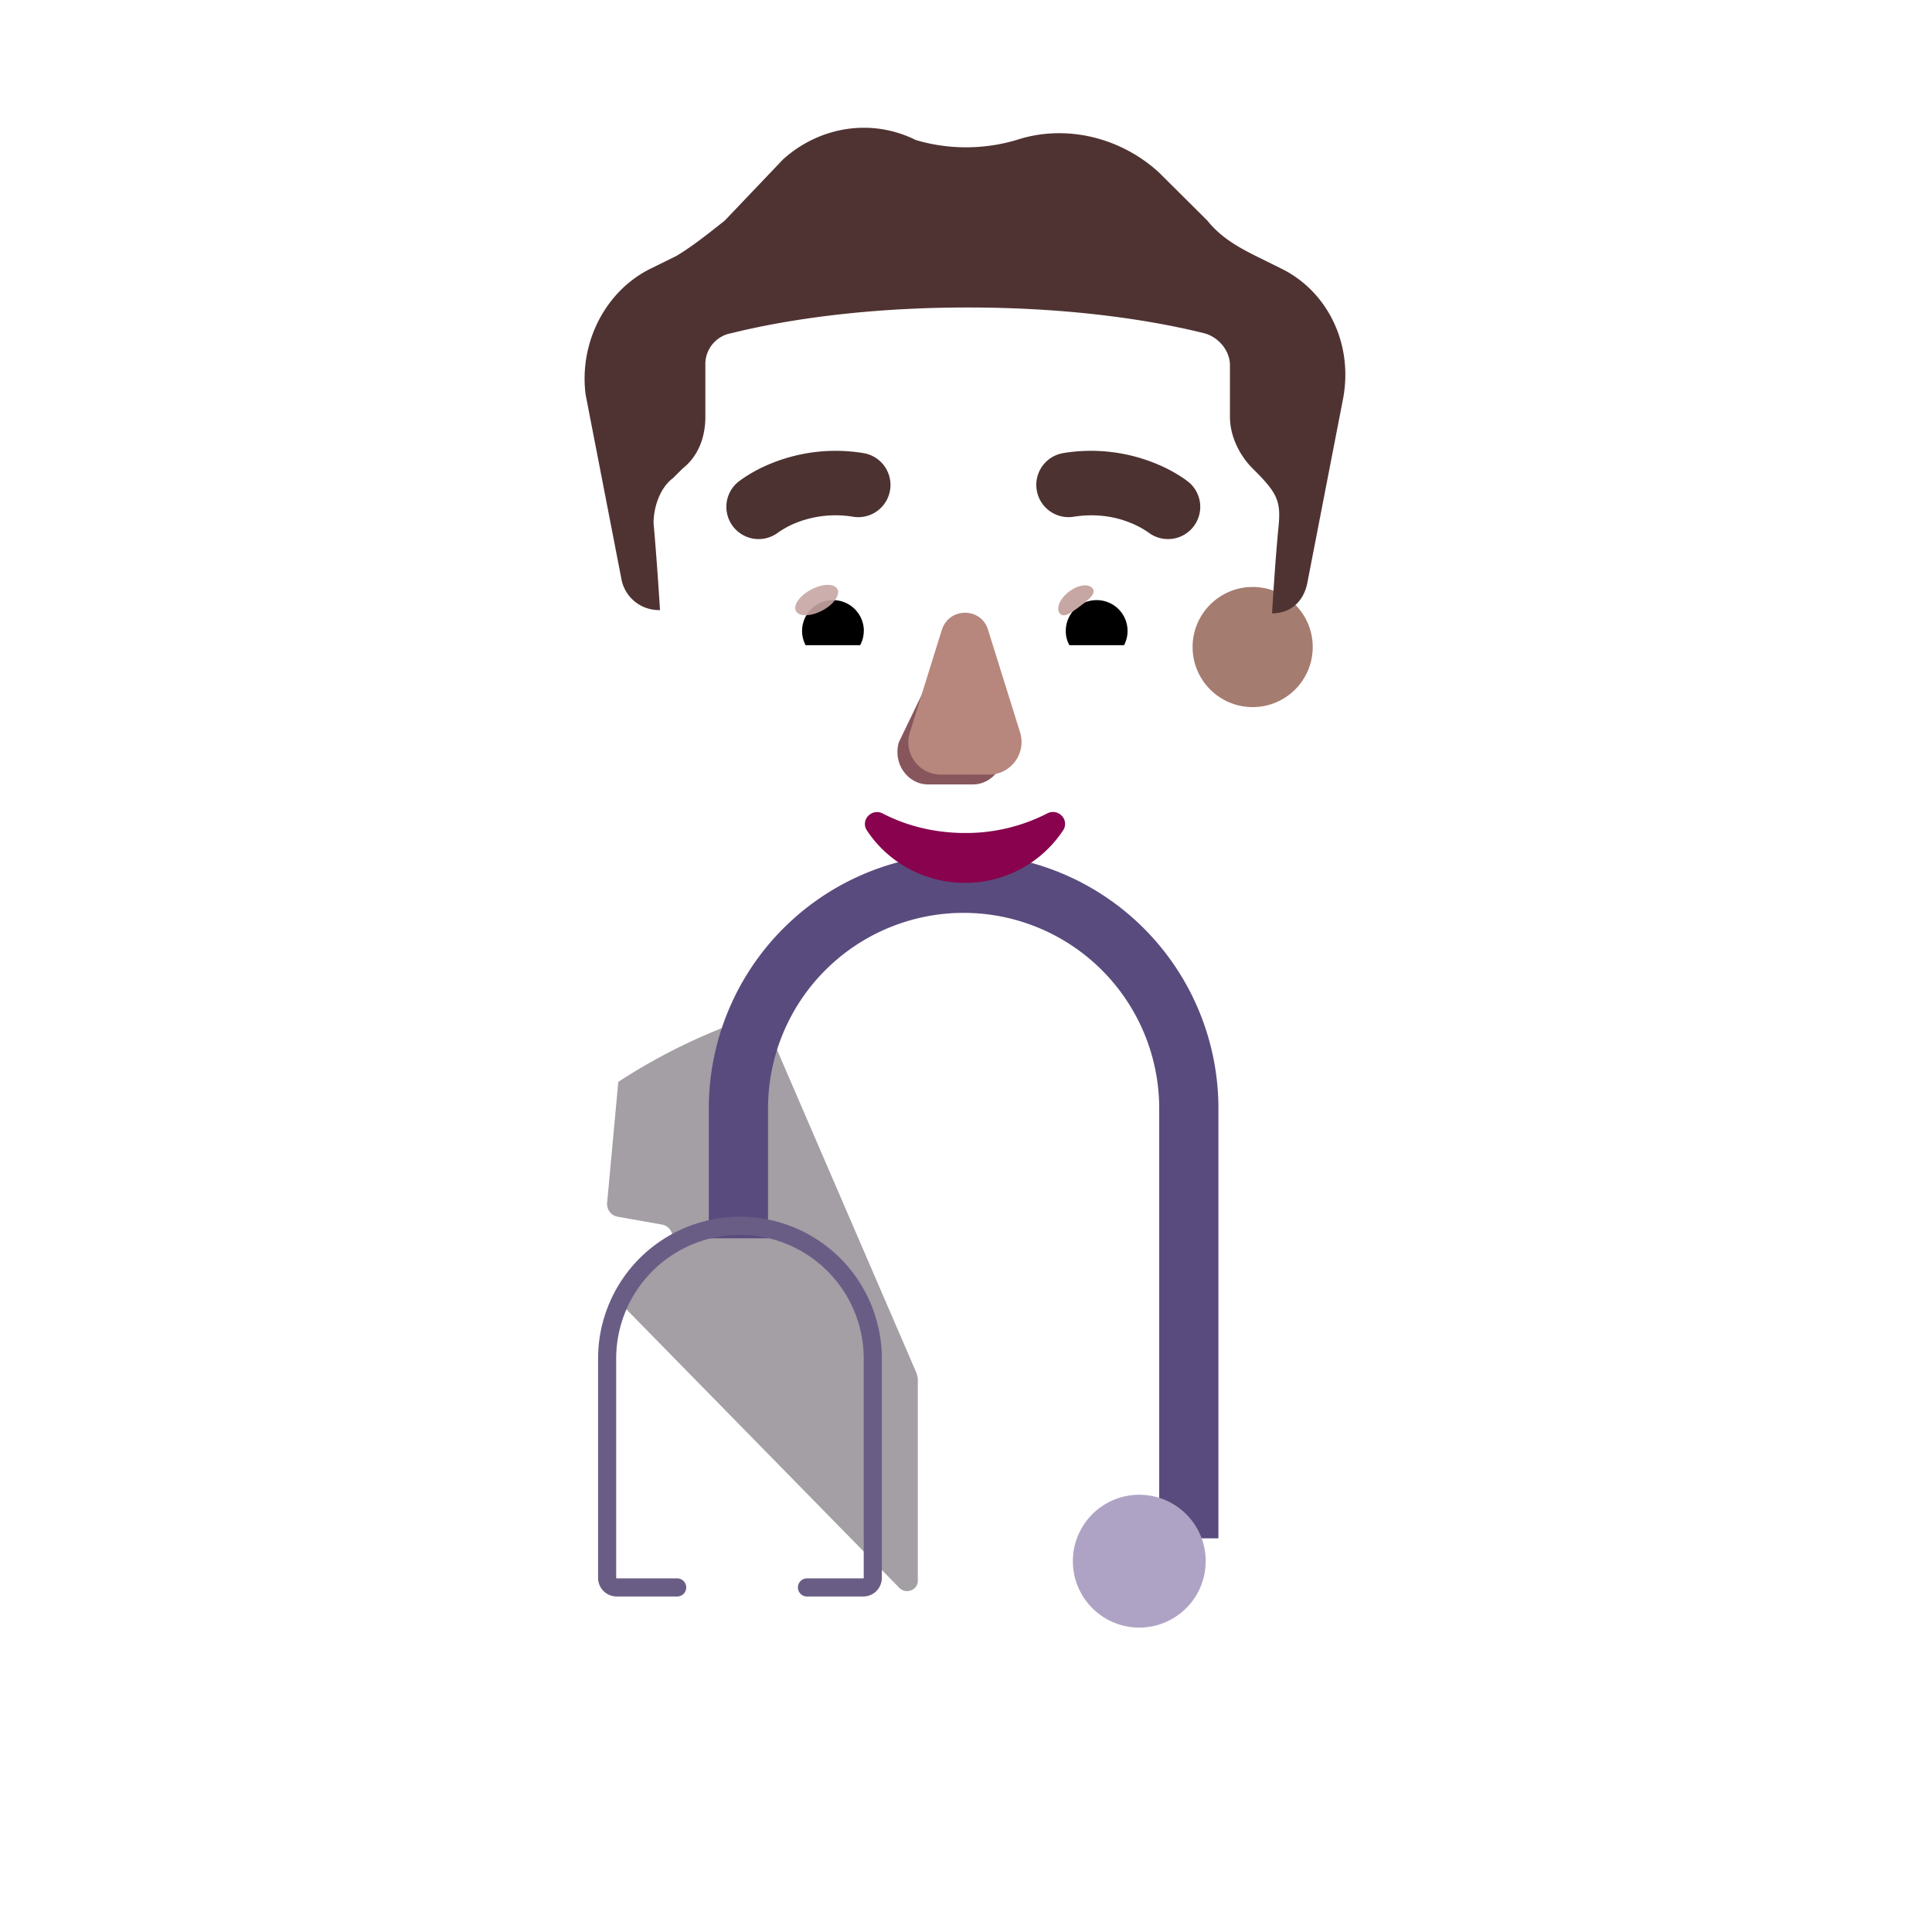 <svg xmlns="http://www.w3.org/2000/svg" width="3em" height="3em" viewBox="0 0 32 32"><g fill="none"><path fill="url(#)" d="M16.012 15.41c-2.74 0-5.3 1.06-7.21 2.84V30h14.38V18.22a10.54 10.54 0 0 0-7.17-2.81"/><path fill="url(#)" d="M16.012 15.41c-2.74 0-5.3 1.06-7.21 2.84V30h14.38V18.22a10.54 10.54 0 0 0-7.17-2.81"/><path fill="url(#)" d="M16.012 15.41c-2.74 0-5.3 1.06-7.21 2.84V30h14.38V18.22a10.54 10.54 0 0 0-7.17-2.81"/><path fill="url(#)" d="M16.012 15.41c-2.74 0-5.3 1.06-7.21 2.84V30h14.38V18.22a10.54 10.54 0 0 0-7.17-2.81"/><path fill="url(#)" d="M16.012 15.41c-2.74 0-5.3 1.06-7.21 2.84V30h14.38V18.22a10.54 10.54 0 0 0-7.17-2.81"/><path fill="url(#)" d="M16.012 15.41c-2.74 0-5.3 1.06-7.21 2.84V30h14.38V18.22a10.54 10.54 0 0 0-7.17-2.81"/><path fill="url(#)" d="M16.012 15.41c-2.74 0-5.3 1.06-7.21 2.84V30h14.38V18.22a10.54 10.54 0 0 0-7.17-2.81"/><path fill="url(#)" d="M16.38 15.41c.25.01.51.03.77.05c-.26-.02-.51-.04-.77-.05"/><path fill="url(#)" d="M16.05 15.41h-.04c.1 0 .19 0 .29.01c-.08-.01-.17-.01-.25-.01"/><path fill="url(#)" d="m5.951 22.769l-.03.08c-.52 1.65-.79 3.36-.79 5.09v2.06h3.67v-11.75a10.56 10.56 0 0 0-2.85 4.52"/><path fill="url(#)" d="m5.951 22.769l-.03.08c-.52 1.65-.79 3.36-.79 5.09v2.06h3.67v-11.75a10.56 10.56 0 0 0-2.85 4.52"/><path fill="url(#)" d="m5.951 22.769l-.03.08c-.52 1.65-.79 3.36-.79 5.09v2.06h3.67v-11.75a10.56 10.56 0 0 0-2.85 4.52"/><path fill="url(#)" d="M26.852 27.97c.01-1.75-.25-3.49-.77-5.16c-.56-1.8-1.58-3.37-2.9-4.59V30h3.65z"/><path fill="url(#)" d="M26.852 27.97c.01-1.75-.25-3.49-.77-5.16c-.56-1.8-1.58-3.37-2.9-4.59V30h3.65z"/><path fill="url(#)" d="M26.852 27.97c.01-1.75-.25-3.49-.77-5.16c-.56-1.8-1.58-3.37-2.9-4.59V30h3.65z"/><path fill="url(#)" d="M16.518 22.513c0-.04-.01-.203 0-.243l2.663-6.29c.01-.03.03-.06.04-.08c-1.01-.32-2.08-.49-3.18-.49c-1.11 0-2.19.18-3.21.5c.01.02.03.05.04.07l2.64 6.36c.01.03.054.05.054.09l.056 3.6h.01V30h.79v-3.97l.078-3.416z"/><path fill="url(#)" d="M16.518 22.513c0-.04-.01-.203 0-.243l2.663-6.29c.01-.03.03-.06.04-.08c-1.01-.32-2.08-.49-3.18-.49c-1.11 0-2.19.18-3.21.5c.01.02.03.05.04.07l2.64 6.36c.01.03.054.05.054.09l.056 3.6h.01V30h.79v-3.97l.078-3.416z"/><path fill="url(#)" d="M16.38 15.41c.25.01.51.03.77.05c-.26-.02-.51-.04-.77-.05"/><path fill="url(#)" d="M16.05 15.41h-.04c.1 0 .19 0 .29.01c-.08-.01-.17-.01-.25-.01"/><g filter="url(#)"><path fill="#A49EA5" d="m10.232 20.153l.733.13a.213.213 0 0 1 .12.352l-.705.77a.216.216 0 0 0 .01.297l4.506 4.598c.111.112.306.038.306-.12v-3.329c0-.037-.01-.064-.019-.102l-2.54-5.887a.15.15 0 0 0-.037-.065a9.7 9.7 0 0 0-2.365 1.122l-.185 2.003a.214.214 0 0 0 .176.231"/></g><g filter="url(#)"><path fill="url(#)" d="m21.919 20.153l-.733.13a.213.213 0 0 0-.12.352l.704.77a.216.216 0 0 1-.009.297L17.255 26.3c-.111.112-.306.038-.306-.12v-3.329c0-.037.01-.064.019-.102l2.54-5.887a.15.15 0 0 1 .037-.065a9.7 9.7 0 0 1 2.365 1.122l.185 2.003a.214.214 0 0 1-.176.231"/></g><path fill="url(#)" d="M16.675 21.69c-.262.516-.262.942-.262 1.306v2.991c0 .17.208.26.327.13l4.818-4.96c.09-.09.09-.23.01-.32l-.754-.83a.23.23 0 0 1 .13-.38l.782-.14a.23.23 0 0 0 .189-.25l-.188-2.059a.25.25 0 0 0-.113-.186a10.5 10.5 0 0 0-2.425-1.135a.3.3 0 0 0-.04.08z"/><path fill="url(#)" d="M16.675 21.69c-.262.516-.262.942-.262 1.306v2.991c0 .17.208.26.327.13l4.818-4.96c.09-.09.09-.23.01-.32l-.754-.83a.23.23 0 0 1 .13-.38l.782-.14a.23.23 0 0 0 .189-.25l-.188-2.059a.25.25 0 0 0-.113-.186a10.5 10.5 0 0 0-2.425-1.135a.3.3 0 0 0-.04.08z"/><path fill="url(#)" d="M16.675 21.69c-.262.516-.262.942-.262 1.306v2.991c0 .17.208.26.327.13l4.818-4.96c.09-.09.09-.23.01-.32l-.754-.83a.23.23 0 0 1 .13-.38l.782-.14a.23.23 0 0 0 .189-.25l-.188-2.059a.25.25 0 0 0-.113-.186a10.5 10.5 0 0 0-2.425-1.135a.3.3 0 0 0-.04.08z"/><path fill="url(#)" d="M16.675 21.69c-.262.516-.262.942-.262 1.306v2.991c0 .17.208.26.327.13l4.818-4.96c.09-.09.09-.23.01-.32l-.754-.83a.23.23 0 0 1 .13-.38l.782-.14a.23.23 0 0 0 .189-.25l-.188-2.059a.25.25 0 0 0-.113-.186a10.5 10.5 0 0 0-2.425-1.135a.3.3 0 0 0-.04.08z"/><path fill="url(#)" d="M16.675 21.69c-.262.516-.262.942-.262 1.306v2.991c0 .17.208.26.327.13l4.818-4.96c.09-.09.09-.23.01-.32l-.754-.83a.23.23 0 0 1 .13-.38l.782-.14a.23.23 0 0 0 .189-.25l-.188-2.059a.25.25 0 0 0-.113-.186a10.5 10.5 0 0 0-2.425-1.135a.3.3 0 0 0-.04.08z"/><path fill="url(#)" d="M16.675 21.69c-.262.516-.262.942-.262 1.306v2.991c0 .17.208.26.327.13l4.818-4.96c.09-.09.09-.23.01-.32l-.754-.83a.23.23 0 0 1 .13-.38l.782-.14a.23.23 0 0 0 .189-.25l-.188-2.059a.25.25 0 0 0-.113-.186a10.5 10.5 0 0 0-2.425-1.135a.3.3 0 0 0-.04.08z"/><path fill="url(#)" d="M15.396 21.69c.262.516.262.942.262 1.306v2.991c0 .17-.208.26-.327.13l-4.818-4.96a.234.234 0 0 1-.01-.32l.754-.83c.118-.13.05-.35-.13-.38l-.783-.14a.23.23 0 0 1-.188-.25l.187-2.059a.25.25 0 0 1 .113-.186a10.5 10.5 0 0 1 2.426-1.135a.3.3 0 0 1 .04.08z"/><path fill="url(#)" d="M15.396 21.69c.262.516.262.942.262 1.306v2.991c0 .17-.208.26-.327.13l-4.818-4.96a.234.234 0 0 1-.01-.32l.754-.83c.118-.13.05-.35-.13-.38l-.783-.14a.23.23 0 0 1-.188-.25l.187-2.059a.25.25 0 0 1 .113-.186a10.5 10.5 0 0 1 2.426-1.135a.3.3 0 0 1 .04.08z"/><path fill="url(#)" d="M15.396 21.69c.262.516.262.942.262 1.306v2.991c0 .17-.208.26-.327.13l-4.818-4.96a.234.234 0 0 1-.01-.32l.754-.83c.118-.13.05-.35-.13-.38l-.783-.14a.23.23 0 0 1-.188-.25l.187-2.059a.25.25 0 0 1 .113-.186a10.5 10.5 0 0 1 2.426-1.135a.3.3 0 0 1 .04.08z"/><path fill="url(#)" d="M15.396 21.69c.262.516.262.942.262 1.306v2.991c0 .17-.208.26-.327.13l-4.818-4.96a.234.234 0 0 1-.01-.32l.754-.83c.118-.13.05-.35-.13-.38l-.783-.14a.23.23 0 0 1-.188-.25l.187-2.059a.25.25 0 0 1 .113-.186a10.5 10.5 0 0 1 2.426-1.135a.3.3 0 0 1 .04.08z"/><path fill="url(#)" d="M15.396 21.69c.262.516.262.942.262 1.306v2.991c0 .17-.208.26-.327.13l-4.818-4.96a.234.234 0 0 1-.01-.32l.754-.83c.118-.13.05-.35-.13-.38l-.783-.14a.23.23 0 0 1-.188-.25l.187-2.059a.25.25 0 0 1 .113-.186a10.5 10.5 0 0 1 2.426-1.135a.3.3 0 0 1 .04.08z"/><path fill="url(#)" d="M15.396 21.69c.262.516.262.942.262 1.306v2.991c0 .17-.208.26-.327.13l-4.818-4.96a.234.234 0 0 1-.01-.32l.754-.83c.118-.13.05-.35-.13-.38l-.783-.14a.23.23 0 0 1-.188-.25l.187-2.059a.25.25 0 0 1 .113-.186a10.5 10.5 0 0 1 2.426-1.135a.3.3 0 0 1 .04.08z"/><path fill="url(#)" d="M16.01 18.72a2.1 2.1 0 0 1-2.1-2.1v-1.38h4.2v1.38a2.1 2.1 0 0 1-2.1 2.1"/><path fill="#5A4B7E" fill-rule="evenodd" d="M15.96 15.12a3.24 3.24 0 0 0-3.239 3.24v2.15h-.981v-2.15a4.22 4.22 0 1 1 8.441 0v7.12H19.2v-7.12a3.24 3.24 0 0 0-3.24-3.24" clip-rule="evenodd"/><path fill="url(#)" fill-rule="evenodd" d="M15.96 15.12a3.24 3.24 0 0 0-3.239 3.24v2.15h-.981v-2.15a4.22 4.22 0 1 1 8.441 0v7.12H19.2v-7.12a3.24 3.24 0 0 0-3.24-3.24" clip-rule="evenodd"/><path fill="url(#)" fill-rule="evenodd" d="M15.96 15.12a3.24 3.24 0 0 0-3.239 3.24v2.15h-.981v-2.15a4.22 4.22 0 1 1 8.441 0v7.12H19.2v-7.12a3.24 3.24 0 0 0-3.24-3.24" clip-rule="evenodd"/><path fill="url(#)" fill-rule="evenodd" d="M15.96 15.12a3.24 3.24 0 0 0-3.239 3.24v2.15h-.981v-2.15a4.22 4.22 0 1 1 8.441 0v7.12H19.2v-7.12a3.24 3.24 0 0 0-3.24-3.24" clip-rule="evenodd"/><path fill="url(#)" fill-rule="evenodd" d="M15.96 15.12a3.24 3.24 0 0 0-3.239 3.24v2.15h-.981v-2.15a4.22 4.22 0 1 1 8.441 0v7.12H19.2v-7.12a3.24 3.24 0 0 0-3.24-3.24" clip-rule="evenodd"/><g filter="url(#)"><path fill="#AFA3C5" d="M18.87 26.958a1.1 1.1 0 1 0 0-2.2a1.1 1.1 0 0 0 0 2.2"/></g><path fill="url(#)" d="M19.7 26.729a1.26 1.26 0 1 0 0-2.52a1.26 1.26 0 0 0 0 2.52"/><g filter="url(#)"><path fill="url(#)" d="M19.7 26.179a.71.71 0 1 0 0-1.42a.71.71 0 0 0 0 1.42"/></g><g filter="url(#)"><path fill="url(#)" fill-rule="evenodd" d="M12.23 20.86c-.94 0-1.709.761-1.709 1.709v3.3h.67a.49.49 0 0 1 0 .98h-1a.65.65 0 0 1-.651-.65v-3.63a2.69 2.69 0 0 1 5.381 0v3.63c0 .361-.29.65-.65.65h-.93a.49.49 0 0 1 0-.98h.599v-3.3c0-.94-.762-1.71-1.71-1.71" clip-rule="evenodd"/></g><g filter="url(#)"><path stroke="#6A5D85" stroke-linecap="round" stroke-linejoin="round" stroke-miterlimit="10" stroke-width=".3" d="M11.216 26.293h-1c-.09 0-.16-.07-.16-.16v-3.63a2.2 2.2 0 0 1 4.4 0v3.63c0 .09-.07.16-.16.16h-.93"/></g><path fill="url(#)" fill-rule="evenodd" d="M9.54 26.19v-2.47h.981v2.139h.25v.98h-.58a.65.65 0 0 1-.651-.65" clip-rule="evenodd"/><path fill="url(#)" fill-rule="evenodd" d="M9.54 26.19v-2.47h.981v2.139h.25v.98h-.58a.65.65 0 0 1-.651-.65" clip-rule="evenodd"/><path fill="url(#)" fill-rule="evenodd" d="M14.921 23.729v2.47c0 .361-.29.65-.65.65h-.58v-.98h.249v-2.14z" clip-rule="evenodd"/><path fill="url(#)" fill-rule="evenodd" d="M14.921 23.729v2.47c0 .361-.29.65-.65.65h-.58v-.98h.249v-2.14z" clip-rule="evenodd"/><g filter="url(#)"><circle cx="11.235" cy="10.717" r="1.669" fill="url(#)"/></g><circle cx="11.235" cy="10.717" r="1.669" fill="url(#)"/><g filter="url(#)"><circle cx="11.235" cy="10.717" r=".995" fill="url(#)"/></g><g filter="url(#)"><circle cx="20.748" cy="10.717" r="1.669" fill="url(#)"/><circle cx="20.748" cy="10.717" r="1.669" fill="url(#)"/></g><g filter="url(#)"><circle cx="20.748" cy="10.717" r=".995" fill="#A57C70"/><circle cx="20.748" cy="10.717" r=".995" fill="url(#)"/><circle cx="20.748" cy="10.717" r=".995" fill="url(#)"/></g><g filter="url(#)"><path fill="url(#)" d="m10.883 10.104l.05.002s-.054-.854-.108-1.44c0-.267.107-.587.322-.747l.16-.16c.27-.213.376-.533.376-.853v-.853c0-.267.161-.48.43-.534c.643-.16 1.984-.426 3.915-.426c1.93 0 3.271.266 3.915.426c.215.054.43.267.43.534v.853c0 .32.16.64.375.853c.502.352.47.546.429.96c-.054.533-.107 1.44-.107 1.44h.018l-.266 3.958c-.16 1.77-1.552 3.003-3.21 3.003h-3.21c-1.712 0-3.05-1.234-3.21-3.003z"/><path fill="url(#)" d="m10.883 10.104l.05.002s-.054-.854-.108-1.44c0-.267.107-.587.322-.747l.16-.16c.27-.213.376-.533.376-.853v-.853c0-.267.161-.48.43-.534c.643-.16 1.984-.426 3.915-.426c1.93 0 3.271.266 3.915.426c.215.054.43.267.43.534v.853c0 .32.16.64.375.853c.502.352.47.546.429.96c-.054.533-.107 1.44-.107 1.44h.018l-.266 3.958c-.16 1.77-1.552 3.003-3.21 3.003h-3.21c-1.712 0-3.05-1.234-3.21-3.003z"/><path fill="url(#)" d="m10.883 10.104l.05.002s-.054-.854-.108-1.44c0-.267.107-.587.322-.747l.16-.16c.27-.213.376-.533.376-.853v-.853c0-.267.161-.48.43-.534c.643-.16 1.984-.426 3.915-.426c1.93 0 3.271.266 3.915.426c.215.054.43.267.43.534v.853c0 .32.16.64.375.853c.502.352.47.546.429.96c-.054.533-.107 1.44-.107 1.44h.018l-.266 3.958c-.16 1.77-1.552 3.003-3.21 3.003h-3.21c-1.712 0-3.05-1.234-3.21-3.003z"/></g><path fill="url(#)" d="M10.825 8.666c0-.267.107-.587.322-.747l.16-.16c.27-.213.376-.533.376-.853v-.853c0-.267.161-.48.43-.534c.643-.16 1.984-.426 3.915-.426c1.93 0 3.271.266 3.915.426c.215.054.43.267.43.534v.853c0 .32.16.64.375.853c.502.352.47.546.429.96c-.054.533-.107 1.44-.107 1.44h.018l-.266 3.958c-.16 1.77-1.552 3.003-3.21 3.003h-3.21c-1.712 0-3.05-1.234-3.21-3.003c-.14-1.816-.201-3.638-.367-5.451"/><path fill="url(#)" d="M10.825 8.666c0-.267.107-.587.322-.747l.16-.16c.27-.213.376-.533.376-.853v-.853c0-.267.161-.48.43-.534c.643-.16 1.984-.426 3.915-.426c1.93 0 3.271.266 3.915.426c.215.054.43.267.43.534v.853c0 .32.16.64.375.853c.502.352.47.546.429.96c-.054.533-.107 1.44-.107 1.44h.018l-.266 3.958c-.16 1.77-1.552 3.003-3.21 3.003h-3.21c-1.712 0-3.05-1.234-3.21-3.003c-.14-1.816-.201-3.638-.367-5.451"/><path fill="url(#)" d="M10.825 8.666c0-.267.107-.587.322-.747l.16-.16c.27-.213.376-.533.376-.853v-.853c0-.267.161-.48.43-.534c.643-.16 1.984-.426 3.915-.426c1.93 0 3.271.266 3.915.426c.215.054.43.267.43.534v.853c0 .32.16.64.375.853c.502.352.47.546.429.96c-.054.533-.107 1.44-.107 1.44h.018l-.266 3.958c-.16 1.77-1.552 3.003-3.21 3.003h-3.21c-1.712 0-3.05-1.234-3.21-3.003c-.14-1.816-.201-3.638-.367-5.451"/><g filter="url(#)"><path fill="url(#)" d="m19.946 5.093l-3.077 1.026a1.047 1.047 0 0 0 .47 2.03l3.06-.409z"/></g><g filter="url(#)"><path fill="#4F3332" d="m20.801 4.24l.43.213c.75.373 1.18 1.226 1.018 2.133l-.59 3.04c-.052.314-.26.525-.572.533h-.018s.054-.907.108-1.44c.043-.433-.032-.565-.43-.96c-.214-.213-.375-.533-.375-.853v-.853c0-.267-.214-.48-.429-.534c-.644-.16-1.984-.426-3.915-.426s-3.272.266-3.916.426a.52.52 0 0 0-.429.534v.853c0 .32-.107.64-.375.853l-.161.16c-.215.16-.322.48-.322.747c.054.586.107 1.44.107 1.44l-.049-.002a.63.63 0 0 1-.594-.532l-.59-3.04c-.107-.853.322-1.706 1.072-2.08l.43-.212c.268-.16.536-.374.804-.587l.965-1.013c.59-.534 1.449-.694 2.2-.32a2.94 2.94 0 0 0 1.662 0c.805-.267 1.717-.054 2.36.533l.805.8c.214.267.482.427.804.587"/><path fill="url(#)" d="m20.801 4.24l.43.213c.75.373 1.18 1.226 1.018 2.133l-.59 3.04c-.052.314-.26.525-.572.533h-.018s.054-.907.108-1.44c.043-.433-.032-.565-.43-.96c-.214-.213-.375-.533-.375-.853v-.853c0-.267-.214-.48-.429-.534c-.644-.16-1.984-.426-3.915-.426s-3.272.266-3.916.426a.52.52 0 0 0-.429.534v.853c0 .32-.107.64-.375.853l-.161.16c-.215.16-.322.48-.322.747c.054.586.107 1.44.107 1.44l-.049-.002a.63.63 0 0 1-.594-.532l-.59-3.04c-.107-.853.322-1.706 1.072-2.08l.43-.212c.268-.16.536-.374.804-.587l.965-1.013c.59-.534 1.449-.694 2.2-.32a2.94 2.94 0 0 0 1.662 0c.805-.267 1.717-.054 2.36.533l.805.8c.214.267.482.427.804.587"/><path fill="url(#)" d="m20.801 4.24l.43.213c.75.373 1.18 1.226 1.018 2.133l-.59 3.04c-.052.314-.26.525-.572.533h-.018s.054-.907.108-1.44c.043-.433-.032-.565-.43-.96c-.214-.213-.375-.533-.375-.853v-.853c0-.267-.214-.48-.429-.534c-.644-.16-1.984-.426-3.915-.426s-3.272.266-3.916.426a.52.52 0 0 0-.429.534v.853c0 .32-.107.64-.375.853l-.161.16c-.215.16-.322.48-.322.747c.054.586.107 1.44.107 1.44l-.049-.002a.63.63 0 0 1-.594-.532l-.59-3.04c-.107-.853.322-1.706 1.072-2.08l.43-.212c.268-.16.536-.374.804-.587l.965-1.013c.59-.534 1.449-.694 2.2-.32a2.94 2.94 0 0 0 1.662 0c.805-.267 1.717-.054 2.36.533l.805.8c.214.267.482.427.804.587"/><path fill="url(#)" d="m20.801 4.24l.43.213c.75.373 1.18 1.226 1.018 2.133l-.59 3.04c-.052.314-.26.525-.572.533h-.018s.054-.907.108-1.44c.043-.433-.032-.565-.43-.96c-.214-.213-.375-.533-.375-.853v-.853c0-.267-.214-.48-.429-.534c-.644-.16-1.984-.426-3.915-.426s-3.272.266-3.916.426a.52.52 0 0 0-.429.534v.853c0 .32-.107.64-.375.853l-.161.16c-.215.16-.322.48-.322.747c.054.586.107 1.44.107 1.44l-.049-.002a.63.63 0 0 1-.594-.532l-.59-3.04c-.107-.853.322-1.706 1.072-2.08l.43-.212c.268-.16.536-.374.804-.587l.965-1.013c.59-.534 1.449-.694 2.2-.32a2.94 2.94 0 0 0 1.662 0c.805-.267 1.717-.054 2.36.533l.805.8c.214.267.482.427.804.587"/><path fill="url(#)" d="m20.801 4.24l.43.213c.75.373 1.18 1.226 1.018 2.133l-.59 3.04c-.052.314-.26.525-.572.533h-.018s.054-.907.108-1.44c.043-.433-.032-.565-.43-.96c-.214-.213-.375-.533-.375-.853v-.853c0-.267-.214-.48-.429-.534c-.644-.16-1.984-.426-3.915-.426s-3.272.266-3.916.426a.52.52 0 0 0-.429.534v.853c0 .32-.107.64-.375.853l-.161.16c-.215.16-.322.48-.322.747c.054.586.107 1.44.107 1.44l-.049-.002a.63.63 0 0 1-.594-.532l-.59-3.04c-.107-.853.322-1.706 1.072-2.08l.43-.212c.268-.16.536-.374.804-.587l.965-1.013c.59-.534 1.449-.694 2.2-.32a2.94 2.94 0 0 0 1.662 0c.805-.267 1.717-.054 2.36.533l.805.8c.214.267.482.427.804.587"/></g><g filter="url(#)"><path fill="#87565C" d="m15.707 10.595l-.82 1.7c-.101.349.143.698.488.698h.737c.346 0 .59-.354.488-.699l-.498-1.7c-.107-.376-.283-.376-.395 0"/></g><g filter="url(#)"><path fill="#B7877D" d="m15.6 10.432l-.53 1.7a.537.537 0 0 0 .52.698h.786a.54.54 0 0 0 .52-.699l-.531-1.7c-.114-.376-.645-.376-.764 0"/><path fill="url(#)" d="m15.6 10.432l-.53 1.7a.537.537 0 0 0 .52.698h.786a.54.54 0 0 0 .52-.699l-.531-1.7c-.114-.376-.645-.376-.764 0"/><path fill="url(#)" d="m15.6 10.432l-.53 1.7a.537.537 0 0 0 .52.698h.786a.54.54 0 0 0 .52-.699l-.531-1.7c-.114-.376-.645-.376-.764 0"/><path fill="url(#)" d="m15.6 10.432l-.53 1.7a.537.537 0 0 0 .52.698h.786a.54.54 0 0 0 .52-.699l-.531-1.7c-.114-.376-.645-.376-.764 0"/><path fill="url(#)" d="m15.6 10.432l-.53 1.7a.537.537 0 0 0 .52.698h.786a.54.54 0 0 0 .52-.699l-.531-1.7c-.114-.376-.645-.376-.764 0"/></g><path fill="url(#)" d="m15.6 10.432l-.53 1.7a.537.537 0 0 0 .52.698h.786a.54.54 0 0 0 .52-.699l-.531-1.7c-.114-.376-.645-.376-.764 0"/><path fill="#88024E" stroke="url(#)" stroke-width=".1" d="M14.62 13.474a.2.2 0 0 0-.241.041a.19.19 0 0 0-.02.24c.343.52.942.868 1.624.868s1.28-.347 1.624-.868a.19.19 0 0 0-.02-.242a.2.2 0 0 0-.242-.04a2.94 2.94 0 0 1-1.362.324c-.5 0-.969-.118-1.362-.323Z"/><g filter="url(#)"><path fill="#4C3230" d="M19.702 7.997h-.001l-.002-.002l-.005-.004l-.012-.01a1.4 1.4 0 0 0-.154-.107c-.1-.063-.241-.14-.42-.21a2.83 2.83 0 0 0-1.493-.16a.534.534 0 0 0 .167 1.055c.398-.063.716.01.933.097a1.5 1.5 0 0 1 .309.165a.534.534 0 0 0 .678-.824"/><path fill="url(#)" d="M19.702 7.997h-.001l-.002-.002l-.005-.004l-.012-.01a1.4 1.4 0 0 0-.154-.107c-.1-.063-.241-.14-.42-.21a2.83 2.83 0 0 0-1.493-.16a.534.534 0 0 0 .167 1.055c.398-.063.716.01.933.097a1.5 1.5 0 0 1 .309.165a.534.534 0 0 0 .678-.824"/></g><g filter="url(#)"><path fill="#4C3230" d="m12.21 7.997l.002-.002l.004-.004l.012-.01a2 2 0 0 1 .155-.107c.1-.063.241-.14.42-.21a2.83 2.83 0 0 1 1.492-.16a.534.534 0 1 1-.166 1.055a1.77 1.77 0 0 0-.934.097a1.5 1.5 0 0 0-.308.165a.534.534 0 0 1-.678-.824"/><path fill="url(#)" d="m12.21 7.997l.002-.002l.004-.004l.012-.01a2 2 0 0 1 .155-.107c.1-.063.241-.14.42-.21a2.83 2.83 0 0 1 1.492-.16a.534.534 0 1 1-.166 1.055a1.77 1.77 0 0 0-.934.097a1.5 1.5 0 0 0-.308.165a.534.534 0 0 1-.678-.824"/></g><path fill="#fff" d="M18.37 9.287c.653 0 1.205.45 1.355 1.058a.274.274 0 0 1-.268.34h-2.23a.23.23 0 0 1-.227-.271a1.4 1.4 0 0 1 1.37-1.127"/><path fill="url(#)" d="M18.164 9.558a.892.892 0 0 1 .86 1.127H17.3a.896.896 0 0 1 .864-1.127"/><path fill="#000" d="M17.653 10.45c0-.283.227-.51.51-.51a.51.51 0 0 1 .455.746h-.905a.46.46 0 0 1-.06-.236"/><g filter="url(#)"><path fill="#C7A7A3" d="M18.098 9.747c.064.085-.07.189-.22.302c-.151.112-.264.192-.327.107c-.064-.085.007-.246.158-.359s.325-.135.389-.05"/><path fill="url(#)" d="M18.098 9.747c.064.085-.07.189-.22.302c-.151.112-.264.192-.327.107c-.064-.085.007-.246.158-.359s.325-.135.389-.05"/></g><g filter="url(#)"><path fill="url(#)" d="M18.958 10.333a.84.84 0 0 0-.231-.463l-.26.285l.117.228z"/></g><path fill="#fff" d="M13.59 9.286c-.653 0-1.204.45-1.354 1.059a.273.273 0 0 0 .267.34h2.23a.23.23 0 0 0 .228-.271a1.4 1.4 0 0 0-1.371-1.128"/><path fill="url(#)" d="M13.797 9.558a.892.892 0 0 0-.86 1.127h1.724a1 1 0 0 0 .032-.235a.9.9 0 0 0-.896-.892"/><path fill="#000" d="M14.308 10.45a.51.51 0 0 0-.511-.51a.51.51 0 0 0-.454.746h.904a.5.5 0 0 0 .06-.236"/><g filter="url(#)"><path fill="url(#)" d="M14.612 10.345c0-.288-.235-.48-.298-.538l-.288.278l.177.362z"/></g><g filter="url(#)"><ellipse cx="13.527" cy="9.939" fill="#C7A7A3" fill-opacity=".9" rx=".389" ry=".197" transform="rotate(-27.914 13.527 9.94)"/><ellipse cx="13.527" cy="9.939" fill="url(#)" rx=".389" ry=".197" transform="rotate(-27.914 13.527 9.94)"/></g><g filter="url(#)"><path stroke="url(#)" stroke-linecap="round" stroke-width=".25" d="M17.643 7.853c.43-.076 1.269-.054 1.85.397"/></g><g filter="url(#)"><path stroke="url(#)" stroke-linecap="round" stroke-width=".25" d="M12.424 8.371c.327-.289 1.042-.593 1.927-.452"/></g><g filter="url(#)"><path stroke="url(#)" stroke-linecap="round" stroke-width=".25" d="M11.45 5.906v.898c-.008.148-.07.48-.258.621"/></g><defs><radialGradient id="" cx="0" cy="0" r="1" gradientTransform="matrix(-10.8 0 0 -20.692 23.22 23.93)" gradientUnits="userSpaceOnUse"><stop stop-color="#EFEAFB"/><stop offset="1" stop-color="#D4CAE9"/></radialGradient><radialGradient id="" cx="0" cy="0" r="1" gradientTransform="rotate(-121.204 19.169 8.175)scale(16.587 16.349)" gradientUnits="userSpaceOnUse"><stop offset=".587" stop-color="#BEBAC5" stop-opacity="0"/><stop offset="1" stop-color="#BEBAC5"/></radialGradient><radialGradient id="" cx="0" cy="0" r="1" gradientTransform="rotate(77.152 -6.316 23.578)scale(3.654 4.043)" gradientUnits="userSpaceOnUse"><stop stop-color="#B2A6C7"/><stop offset="1" stop-color="#B2A6C7" stop-opacity="0"/></radialGradient><radialGradient id="" cx="0" cy="0" r="1" gradientTransform="matrix(0 -7.975 .96 0 15.992 30)" gradientUnits="userSpaceOnUse"><stop stop-color="#B1909E"/><stop offset="1" stop-color="#B1909E" stop-opacity="0"/></radialGradient><radialGradient id="" cx="0" cy="0" r="1" gradientTransform="matrix(3.443 .312 -.868 9.56 5.358 24.712)" gradientUnits="userSpaceOnUse"><stop stop-color="#D3D0D5"/><stop offset="1" stop-color="#C8BFD6"/></radialGradient><radialGradient id="" cx="0" cy="0" r="1" gradientTransform="rotate(107.994 -1.7 12.344)scale(6.677 7.477)" gradientUnits="userSpaceOnUse"><stop stop-color="#C4C3C3"/><stop offset="1" stop-color="#C4C3C3" stop-opacity="0"/></radialGradient><radialGradient id="" cx="0" cy="0" r="1" gradientTransform="matrix(-3.075 1.406 -3.72 -8.134 26.256 21.962)" gradientUnits="userSpaceOnUse"><stop stop-color="#FCF9FF"/><stop offset="1" stop-color="#E6DDF3"/></radialGradient><radialGradient id="" cx="0" cy="0" r="1" gradientTransform="matrix(0 11 -8.464 0 24.569 20.337)" gradientUnits="userSpaceOnUse"><stop offset=".781" stop-color="#D1C0E3" stop-opacity="0"/><stop offset=".974" stop-color="#D1C0E3"/></radialGradient><radialGradient id="" cx="0" cy="0" r="1" gradientTransform="matrix(0 5.656 -3.011 0 16.026 18.555)" gradientUnits="userSpaceOnUse"><stop offset=".398" stop-color="#3272AC"/><stop offset="1" stop-color="#0A4B92"/></radialGradient><radialGradient id="" cx="0" cy="0" r="1" gradientTransform="matrix(0 -6.531 2.861 0 16.39 30.493)" gradientUnits="userSpaceOnUse"><stop offset=".344" stop-color="#3865B8"/><stop offset="1" stop-color="#3865B8" stop-opacity="0"/></radialGradient><radialGradient id="" cx="0" cy="0" r="1" gradientTransform="matrix(0 6.188 -.846 0 19.164 18.118)" gradientUnits="userSpaceOnUse"><stop stop-color="#AA98A1"/><stop offset="1" stop-color="#DAD1E4" stop-opacity="0"/></radialGradient><radialGradient id="" cx="0" cy="0" r="1" gradientTransform="matrix(2.692 -3.051 1.042 .919 16.472 26.56)" gradientUnits="userSpaceOnUse"><stop stop-color="#B7A3CF"/><stop offset="1" stop-color="#B7A3CF" stop-opacity="0"/></radialGradient><radialGradient id="" cx="0" cy="0" r="1" gradientTransform="matrix(0 -4.844 .553 0 19.164 24.868)" gradientUnits="userSpaceOnUse"><stop stop-color="#A298B4"/><stop offset="1" stop-color="#A298B4" stop-opacity="0"/></radialGradient><radialGradient id="" cx="0" cy="0" r="1" gradientTransform="rotate(158.705 5.392 11.283)scale(3.253 6.388)" gradientUnits="userSpaceOnUse"><stop offset=".088" stop-color="#EFE1E3"/><stop offset="1" stop-color="#BDB0D0"/></radialGradient><radialGradient id="" cx="0" cy="0" r="1" gradientTransform="matrix(3.461 -9.388 7.622 2.81 10.155 24.923)" gradientUnits="userSpaceOnUse"><stop offset=".691" stop-color="#B3A299" stop-opacity="0"/><stop offset="1" stop-color="#B3A299"/></radialGradient><radialGradient id="" cx="0" cy="0" r="1" gradientTransform="matrix(.391 -2.766 2.119 .299 10.326 19.493)" gradientUnits="userSpaceOnUse"><stop stop-color="#CBC5CF"/><stop offset="1" stop-color="#BDB1AD" stop-opacity="0"/></radialGradient><radialGradient id="" cx="0" cy="0" r="1" gradientTransform="matrix(-.438 2.203 -.676 -.134 12.124 18.321)" gradientUnits="userSpaceOnUse"><stop offset=".439" stop-color="#ADA5AB"/><stop offset="1" stop-color="#ADA5AB" stop-opacity="0"/></radialGradient><radialGradient id="" cx="0" cy="0" r="1" gradientTransform="rotate(49.295 -17.017 24.254)scale(2.803 .974)" gradientUnits="userSpaceOnUse"><stop stop-color="#B5A9BF"/><stop offset="1" stop-color="#B5A9BF" stop-opacity="0"/></radialGradient><radialGradient id="" cx="0" cy="0" r="1" gradientTransform="matrix(0 -2.726 3.223 0 16.01 18.72)" gradientUnits="userSpaceOnUse"><stop offset=".243" stop-color="#815C59"/><stop offset=".577" stop-color="#6A4749"/><stop offset="1" stop-color="#46323C"/></radialGradient><radialGradient id="" cx="0" cy="0" r="1" gradientTransform="matrix(0 1.781 -1.304 0 18.53 16.384)" gradientUnits="userSpaceOnUse"><stop offset=".123" stop-color="#552E54"/><stop offset="1" stop-color="#552E54" stop-opacity="0"/></radialGradient><radialGradient id="" cx="0" cy="0" r="1" gradientTransform="matrix(0 -3.141 .594 0 12.608 20.04)" gradientUnits="userSpaceOnUse"><stop stop-color="#716687"/><stop offset="1" stop-color="#716687" stop-opacity="0"/></radialGradient><radialGradient id="" cx="0" cy="0" r="1" gradientTransform="rotate(117.031 1.83 12.202)scale(1.719 1.837)" gradientUnits="userSpaceOnUse"><stop offset=".145" stop-color="#4A2657"/><stop offset="1" stop-color="#4A2657" stop-opacity="0"/></radialGradient><radialGradient id="" cx="0" cy="0" r="1" gradientTransform="rotate(121.842 3.167 18.073)scale(1.904 1.712)" gradientUnits="userSpaceOnUse"><stop offset=".213" stop-color="#49A3E6"/><stop offset="1" stop-color="#2B86DD"/></radialGradient><radialGradient id="" cx="0" cy="0" r="1" gradientTransform="matrix(.786 -.786 .52 .52 19.274 25.907)" gradientUnits="userSpaceOnUse"><stop offset=".204" stop-color="#4C7BBF"/><stop offset="1" stop-color="#2C6DBD"/></radialGradient><radialGradient id="" cx="0" cy="0" r="1" gradientTransform="matrix(0 3.5 -.281 0 10.155 23.571)" gradientUnits="userSpaceOnUse"><stop offset=".442" stop-color="#46A4E7"/><stop offset="1" stop-color="#46A4E7" stop-opacity="0"/></radialGradient><radialGradient id="" cx="0" cy="0" r="1" gradientTransform="matrix(1.755 0 0 3.071 9.566 10.717)" gradientUnits="userSpaceOnUse"><stop offset=".351" stop-color="#865D5F"/><stop offset="1" stop-color="#76594A"/></radialGradient><radialGradient id="" cx="0" cy="0" r="1" gradientTransform="rotate(-124.98 8.843 3.268)scale(1.657)" gradientUnits="userSpaceOnUse"><stop offset=".34" stop-color="#834E63"/><stop offset="1" stop-color="#834E63" stop-opacity="0"/></radialGradient><radialGradient id="" cx="0" cy="0" r="1" gradientTransform="matrix(.827 -.602 .687 .944 21.12 10.452)" gradientUnits="userSpaceOnUse"><stop offset=".543" stop-color="#8F6459"/><stop offset="1" stop-color="#8F6459" stop-opacity="0"/></radialGradient><radialGradient id="" cx="0" cy="0" r="1" gradientTransform="matrix(.821 -1.51 .884 .481 20.706 11.538)" gradientUnits="userSpaceOnUse"><stop offset=".755" stop-color="#8A5D55" stop-opacity="0"/><stop offset=".916" stop-color="#8A5D55"/></radialGradient><radialGradient id="" cx="0" cy="0" r="1" gradientTransform="rotate(44.707 -2.657 30.585)scale(.365 .47)" gradientUnits="userSpaceOnUse"><stop stop-color="#895F52"/><stop offset="1" stop-color="#895F52" stop-opacity="0"/></radialGradient><radialGradient id="" cx="0" cy="0" r="1" gradientTransform="matrix(0 -1.307 1.609 0 18.329 9.445)" gradientUnits="userSpaceOnUse"><stop stop-color="#AB7773"/><stop offset="1" stop-color="#AB7773" stop-opacity="0"/></radialGradient><radialGradient id="" cx="0" cy="0" r="1" gradientTransform="matrix(0 -1.374 1.709 0 13.771 9.58)" gradientUnits="userSpaceOnUse"><stop stop-color="#8F5D65"/><stop offset="1" stop-color="#8F5D65" stop-opacity="0"/></radialGradient><radialGradient id="" cx="0" cy="0" r="1" gradientTransform="matrix(0 8.328 -10.322 0 15.855 9.183)" gradientUnits="userSpaceOnUse"><stop offset=".608" stop-color="#9B7168" stop-opacity="0"/><stop offset=".884" stop-color="#8F5D78"/><stop offset="1" stop-color="#7C5267"/></radialGradient><radialGradient id="" cx="0" cy="0" r="1" gradientTransform="rotate(-74.899 14.48 -9.964)scale(3.062 1.136)" gradientUnits="userSpaceOnUse"><stop stop-color="#554042"/><stop offset="1" stop-color="#554042" stop-opacity="0"/></radialGradient><radialGradient id="" cx="0" cy="0" r="1" gradientTransform="rotate(5.258 -43.484 205.9)scale(3.841 2.065)" gradientUnits="userSpaceOnUse"><stop offset=".392" stop-color="#644949"/><stop offset="1" stop-color="#644949" stop-opacity="0"/></radialGradient><radialGradient id="" cx="0" cy="0" r="1" gradientTransform="matrix(0 1.679 -2.6 0 15.983 2.116)" gradientUnits="userSpaceOnUse"><stop stop-color="#624C49"/><stop offset="1" stop-color="#624C49" stop-opacity="0"/></radialGradient><radialGradient id="" cx="0" cy="0" r="1" gradientTransform="matrix(3.074 -2.252 3.529 4.815 9.534 8.934)" gradientUnits="userSpaceOnUse"><stop stop-color="#4E3C3A"/><stop offset="1" stop-color="#4E3C3A" stop-opacity="0"/></radialGradient><radialGradient id="" cx="0" cy="0" r="1" gradientTransform="matrix(0 .197 -.633 0 16.31 12.323)" gradientUnits="userSpaceOnUse"><stop stop-color="#C39787"/><stop offset="1" stop-color="#C39787" stop-opacity="0"/></radialGradient><radialGradient id="" cx="0" cy="0" r="1" gradientTransform="matrix(.104 -.603 1.785 .308 18.425 8.633)" gradientUnits="userSpaceOnUse"><stop stop-color="#422235"/><stop offset="1" stop-color="#422235" stop-opacity="0"/></radialGradient><radialGradient id="" cx="0" cy="0" r="1" gradientTransform="rotate(-80.2 11.765 -3.568)scale(.612 1.811)" gradientUnits="userSpaceOnUse"><stop stop-color="#422235"/><stop offset="1" stop-color="#422235" stop-opacity="0"/></radialGradient><radialGradient id="" cx="0" cy="0" r="1" gradientTransform="matrix(0 .811 -1.29 0 18.162 10.035)" gradientUnits="userSpaceOnUse"><stop offset=".802" stop-color="#7D574A"/><stop offset="1" stop-color="#694B43"/><stop offset="1" stop-color="#804D49"/><stop offset="1" stop-color="#664944"/></radialGradient><radialGradient id="" cx="0" cy="0" r="1" gradientTransform="matrix(-.232 -.299 .411 -.319 17.933 10.12)" gradientUnits="userSpaceOnUse"><stop offset=".766" stop-color="#FFE6E2" stop-opacity="0"/><stop offset=".966" stop-color="#FFE6E2"/></radialGradient><radialGradient id="" cx="0" cy="0" r="1" gradientTransform="matrix(0 .811 -1.29 0 13.799 10.035)" gradientUnits="userSpaceOnUse"><stop offset=".802" stop-color="#7D574A"/><stop offset="1" stop-color="#694B43"/><stop offset="1" stop-color="#804D49"/><stop offset="1" stop-color="#664944"/></radialGradient><radialGradient id="" cx="0" cy="0" r="1" gradientTransform="rotate(-90.897 11.804 -1.524)scale(.494 .594)" gradientUnits="userSpaceOnUse"><stop offset=".766" stop-color="#FFE6E2" stop-opacity="0"/><stop offset=".966" stop-color="#FFE6E2"/></radialGradient><linearGradient id="" x1="23.335" x2="23.022" y1="24.61" y2="24.61" gradientUnits="userSpaceOnUse"><stop offset=".225" stop-color="#D4CCDC"/><stop offset="1" stop-color="#D4CCDC" stop-opacity="0"/></linearGradient><linearGradient id="" x1="8.756" x2="9.092" y1="24.61" y2="24.61" gradientUnits="userSpaceOnUse"><stop offset=".383" stop-color="#B7AFC3"/><stop offset="1" stop-color="#B7AFC3" stop-opacity="0"/></linearGradient><linearGradient id="" x1="16.202" x2="16.202" y1="30.962" y2="29.149" gradientUnits="userSpaceOnUse"><stop stop-color="#C8B7DE"/><stop offset="1" stop-color="#C8B7DE" stop-opacity="0"/></linearGradient><linearGradient id="" x1="8.841" x2="23.217" y1="15.439" y2="15.439" gradientUnits="userSpaceOnUse"><stop offset=".006" stop-color="#CCC"/><stop offset="1" stop-color="#E6E6E6"/></linearGradient><linearGradient id="" x1="8.841" x2="23.217" y1="15.409" y2="15.409" gradientUnits="userSpaceOnUse"><stop offset=".006" stop-color="#CCC"/><stop offset="1" stop-color="#E6E6E6"/></linearGradient><linearGradient id="" x1="7.02" x2="7.02" y1="30.774" y2="29.314" gradientUnits="userSpaceOnUse"><stop stop-color="#C8B7DE"/><stop offset="1" stop-color="#C8B7DE" stop-opacity="0"/></linearGradient><linearGradient id="" x1="22.692" x2="23.47" y1="25.648" y2="25.648" gradientUnits="userSpaceOnUse"><stop offset=".643" stop-color="#D4CCDC"/><stop offset="1" stop-color="#D4CCDC" stop-opacity="0"/></linearGradient><linearGradient id="" x1="8.841" x2="23.217" y1="15.439" y2="15.439" gradientUnits="userSpaceOnUse"><stop offset=".006" stop-color="#CCC"/><stop offset="1" stop-color="#E6E6E6"/></linearGradient><linearGradient id="" x1="8.841" x2="23.217" y1="15.409" y2="15.409" gradientUnits="userSpaceOnUse"><stop offset=".006" stop-color="#CCC"/><stop offset="1" stop-color="#E6E6E6"/></linearGradient><linearGradient id="" x1="16.202" x2="23.827" y1="26.993" y2="19.399" gradientUnits="userSpaceOnUse"><stop stop-color="#AD9EC2"/><stop offset="1" stop-color="#D3CFDA"/></linearGradient><linearGradient id="" x1="21.916" x2="16.8" y1="18.389" y2="23.907" gradientUnits="userSpaceOnUse"><stop stop-color="#FDF6F9"/><stop offset="1" stop-color="#BDB2D2"/></linearGradient><linearGradient id="" x1="20.07" x2="19.912" y1="15.67" y2="17.732" gradientUnits="userSpaceOnUse"><stop stop-color="#EDD8CE"/><stop offset="1" stop-color="#EDD8CE" stop-opacity="0"/></linearGradient><linearGradient id="" x1="17.608" x2="18.764" y1="18.915" y2="19.399" gradientUnits="userSpaceOnUse"><stop stop-color="#B49089"/><stop offset="1" stop-color="#DED4E6" stop-opacity="0"/></linearGradient><linearGradient id="" x1="12.296" x2="12.624" y1="23.212" y2="22.852" gradientUnits="userSpaceOnUse"><stop stop-color="#B2A6C6"/><stop offset="1" stop-color="#B2A6C6" stop-opacity="0"/></linearGradient><linearGradient id="" x1="20.335" x2="19.663" y1="23.68" y2="23.696" gradientUnits="userSpaceOnUse"><stop offset=".294" stop-color="#746992"/><stop offset="1" stop-color="#746992" stop-opacity="0"/></linearGradient><linearGradient id="" x1="12.23" x2="12.23" y1="19.878" y2="28.462" gradientUnits="userSpaceOnUse"><stop stop-color="#5D4F77"/><stop offset="1" stop-color="#553C83"/></linearGradient><linearGradient id="" x1="9.54" x2="10.434" y1="25.278" y2="25.278" gradientUnits="userSpaceOnUse"><stop stop-color="#3A97DB"/><stop offset="1" stop-color="#49A3E2"/></linearGradient><linearGradient id="" x1="13.913" x2="14.585" y1="25.288" y2="25.288" gradientUnits="userSpaceOnUse"><stop stop-color="#3A97DB"/><stop offset="1" stop-color="#49A3E2"/></linearGradient><linearGradient id="" x1="14.975" x2="14.733" y1="24.805" y2="24.805" gradientUnits="userSpaceOnUse"><stop stop-color="#3D9AD9"/><stop offset="1" stop-color="#3D9AD9" stop-opacity="0"/></linearGradient><linearGradient id="" x1="11.235" x2="10.595" y1="10.996" y2="10.996" gradientUnits="userSpaceOnUse"><stop stop-color="#694448"/><stop offset="1" stop-color="#6E464D"/></linearGradient><linearGradient id="" x1="21.834" x2="21.015" y1="9.626" y2="12.162" gradientUnits="userSpaceOnUse"><stop stop-color="#CCA68C"/><stop offset="1" stop-color="#AE7F75"/></linearGradient><linearGradient id="" x1="20.018" x2="12.382" y1="11.106" y2="12.244" gradientUnits="userSpaceOnUse"><stop stop-color="#C69980"/><stop offset="1" stop-color="#916762"/></linearGradient><linearGradient id="" x1="10.587" x2="12.469" y1="13.802" y2="13.735" gradientUnits="userSpaceOnUse"><stop stop-color="#9B7569"/><stop offset="1" stop-color="#9B7569" stop-opacity="0"/></linearGradient><linearGradient id="" x1="20.903" x2="19.791" y1="12.961" y2="12.864" gradientUnits="userSpaceOnUse"><stop stop-color="#C1987F"/><stop offset="1" stop-color="#C1987F" stop-opacity="0"/></linearGradient><linearGradient id="" x1="15.451" x2="23.595" y1="8.122" y2="5.206" gradientUnits="userSpaceOnUse"><stop stop-color="#C89F8B"/><stop offset="1" stop-color="#C89F8B" stop-opacity="0"/></linearGradient><linearGradient id="" x1="15.119" x2="16.057" y1="11.766" y2="11.766" gradientUnits="userSpaceOnUse"><stop stop-color="#8B6455"/><stop offset="1" stop-color="#8B6455" stop-opacity="0"/></linearGradient><linearGradient id="" x1="16.921" x2="15.896" y1="12.088" y2="12.073" gradientUnits="userSpaceOnUse"><stop stop-color="#CDA186"/><stop offset="1" stop-color="#CDA186" stop-opacity="0"/></linearGradient><linearGradient id="" x1="16.177" x2="16.177" y1="12.83" y2="12.257" gradientUnits="userSpaceOnUse"><stop stop-color="#9C6073"/><stop offset="1" stop-color="#9C6073" stop-opacity="0"/></linearGradient><linearGradient id="" x1="16.108" x2="16.108" y1="12.872" y2="12.705" gradientUnits="userSpaceOnUse"><stop stop-color="#8E5263"/><stop offset="1" stop-color="#8E5263" stop-opacity="0"/></linearGradient><linearGradient id="" x1="14.946" x2="15.381" y1="14.445" y2="13.758" gradientUnits="userSpaceOnUse"><stop stop-color="#A87D7B"/><stop offset=".663" stop-color="#A87D7B" stop-opacity="0"/></linearGradient><linearGradient id="" x1="18.939" x2="18.626" y1="10.089" y2="10.282" gradientUnits="userSpaceOnUse"><stop stop-color="#B4948D"/><stop offset="1" stop-color="#B4948D" stop-opacity="0"/></linearGradient><linearGradient id="" x1="14.542" x2="14.229" y1="10.089" y2="10.282" gradientUnits="userSpaceOnUse"><stop stop-color="#B4948D"/><stop offset="1" stop-color="#B4948D" stop-opacity="0"/></linearGradient><linearGradient id="" x1="18.955" x2="18.535" y1="7.949" y2="7.091" gradientUnits="userSpaceOnUse"><stop stop-color="#5B4545"/><stop offset="1" stop-color="#5B4545" stop-opacity="0"/></linearGradient><linearGradient id="" x1="13.651" x2="12.462" y1="7.822" y2="7.323" gradientUnits="userSpaceOnUse"><stop stop-color="#5B4545"/><stop offset="1" stop-color="#5B4545" stop-opacity="0"/></linearGradient><linearGradient id="" x1="11.321" x2="11.321" y1="5.808" y2="7.964" gradientUnits="userSpaceOnUse"><stop offset=".228" stop-color="#4A3236"/><stop offset="1" stop-color="#4A3236" stop-opacity="0"/></linearGradient><filter id="" width="7.147" height="11.557" x="9.055" y="15.797" color-interpolation-filters="sRGB" filterUnits="userSpaceOnUse"><feFlood flood-opacity="0" result="BackgroundImageFix"/><feBlend in="SourceGraphic" in2="BackgroundImageFix" result="shape"/><feGaussianBlur result="effect1_foregroundBlur_3987_24152" stdDeviation=".5"/></filter><filter id="" width="7.147" height="11.557" x="15.949" y="15.797" color-interpolation-filters="sRGB" filterUnits="userSpaceOnUse"><feFlood flood-opacity="0" result="BackgroundImageFix"/><feBlend in="SourceGraphic" in2="BackgroundImageFix" result="shape"/><feGaussianBlur result="effect1_foregroundBlur_3987_24152" stdDeviation=".5"/></filter><filter id="" width="3.699" height="3.699" x="17.02" y="24.009" color-interpolation-filters="sRGB" filterUnits="userSpaceOnUse"><feFlood flood-opacity="0" result="BackgroundImageFix"/><feBlend in="SourceGraphic" in2="BackgroundImageFix" result="shape"/><feGaussianBlur result="effect1_foregroundBlur_3987_24152" stdDeviation=".375"/></filter><filter id="" width="1.42" height="1.42" x="18.991" y="24.759" color-interpolation-filters="sRGB" filterUnits="userSpaceOnUse"><feFlood flood-opacity="0" result="BackgroundImageFix"/><feBlend in="SourceGraphic" in2="BackgroundImageFix" result="shape"/><feColorMatrix in="SourceAlpha" result="hardAlpha" values="0 0 0 0 0 0 0 0 0 0 0 0 0 0 0 0 0 0 127 0"/><feOffset/><feGaussianBlur stdDeviation=".1"/><feComposite in2="hardAlpha" k2="-1" k3="1" operator="arithmetic"/><feColorMatrix values="0 0 0 0 0.149 0 0 0 0 0.412 0 0 0 0 0.722 0 0 0 1 0"/><feBlend in2="shape" result="effect1_innerShadow_3987_24152"/></filter><filter id="" width="5.381" height="7.171" x="9.54" y="19.678" color-interpolation-filters="sRGB" filterUnits="userSpaceOnUse"><feFlood flood-opacity="0" result="BackgroundImageFix"/><feBlend in="SourceGraphic" in2="BackgroundImageFix" result="shape"/><feColorMatrix in="SourceAlpha" result="hardAlpha" values="0 0 0 0 0 0 0 0 0 0 0 0 0 0 0 0 0 0 127 0"/><feOffset dy="-.2"/><feGaussianBlur stdDeviation=".1"/><feComposite in2="hardAlpha" k2="-1" k3="1" operator="arithmetic"/><feColorMatrix values="0 0 0 0 0.333 0 0 0 0 0.239 0 0 0 0 0.502 0 0 0 1 0"/><feBlend in2="shape" result="effect1_innerShadow_3987_24152"/></filter><filter id="" width="5.3" height="6.89" x="9.606" y="19.853" color-interpolation-filters="sRGB" filterUnits="userSpaceOnUse"><feFlood flood-opacity="0" result="BackgroundImageFix"/><feBlend in="SourceGraphic" in2="BackgroundImageFix" result="shape"/><feGaussianBlur result="effect1_foregroundBlur_3987_24152" stdDeviation=".15"/></filter><filter id="" width="3.539" height="3.339" x="9.566" y="9.048" color-interpolation-filters="sRGB" filterUnits="userSpaceOnUse"><feFlood flood-opacity="0" result="BackgroundImageFix"/><feBlend in="SourceGraphic" in2="BackgroundImageFix" result="shape"/><feColorMatrix in="SourceAlpha" result="hardAlpha" values="0 0 0 0 0 0 0 0 0 0 0 0 0 0 0 0 0 0 127 0"/><feOffset dx=".2"/><feGaussianBlur stdDeviation=".15"/><feComposite in2="hardAlpha" k2="-1" k3="1" operator="arithmetic"/><feColorMatrix values="0 0 0 0 0.62 0 0 0 0 0.471 0 0 0 0 0.408 0 0 0 1 0"/><feBlend in2="shape" result="effect1_innerShadow_3987_24152"/></filter><filter id="" width="2.99" height="2.99" x="9.74" y="9.222" color-interpolation-filters="sRGB" filterUnits="userSpaceOnUse"><feFlood flood-opacity="0" result="BackgroundImageFix"/><feBlend in="SourceGraphic" in2="BackgroundImageFix" result="shape"/><feGaussianBlur result="effect1_foregroundBlur_3987_24152" stdDeviation=".25"/></filter><filter id="" width="3.589" height="3.589" x="19.078" y="8.798" color-interpolation-filters="sRGB" filterUnits="userSpaceOnUse"><feFlood flood-opacity="0" result="BackgroundImageFix"/><feBlend in="SourceGraphic" in2="BackgroundImageFix" result="shape"/><feColorMatrix in="SourceAlpha" result="hardAlpha" values="0 0 0 0 0 0 0 0 0 0 0 0 0 0 0 0 0 0 127 0"/><feOffset dx=".25" dy="-.25"/><feGaussianBlur stdDeviation=".25"/><feComposite in2="hardAlpha" k2="-1" k3="1" operator="arithmetic"/><feColorMatrix values="0 0 0 0 0.584 0 0 0 0 0.369 0 0 0 0 0.471 0 0 0 1 0"/><feBlend in2="shape" result="effect1_innerShadow_3987_24152"/></filter><filter id="" width="2.99" height="2.99" x="19.253" y="9.222" color-interpolation-filters="sRGB" filterUnits="userSpaceOnUse"><feFlood flood-opacity="0" result="BackgroundImageFix"/><feBlend in="SourceGraphic" in2="BackgroundImageFix" result="shape"/><feGaussianBlur result="effect1_foregroundBlur_3987_24152" stdDeviation=".25"/></filter><filter id="" width="10.373" height="12.177" x="10.825" y="5.093" color-interpolation-filters="sRGB" filterUnits="userSpaceOnUse"><feFlood flood-opacity="0" result="BackgroundImageFix"/><feBlend in="SourceGraphic" in2="BackgroundImageFix" result="shape"/><feColorMatrix in="SourceAlpha" result="hardAlpha" values="0 0 0 0 0 0 0 0 0 0 0 0 0 0 0 0 0 0 127 0"/><feOffset dy=".15"/><feGaussianBlur stdDeviation=".125"/><feComposite in2="hardAlpha" k2="-1" k3="1" operator="arithmetic"/><feColorMatrix values="0 0 0 0 0.306 0 0 0 0 0.2 0 0 0 0 0.173 0 0 0 1 0"/><feBlend in2="shape" result="effect1_innerShadow_3987_24152"/></filter><filter id="" width="8.246" height="7.066" x="14.153" y="3.093" color-interpolation-filters="sRGB" filterUnits="userSpaceOnUse"><feFlood flood-opacity="0" result="BackgroundImageFix"/><feBlend in="SourceGraphic" in2="BackgroundImageFix" result="shape"/><feGaussianBlur result="effect1_foregroundBlur_3987_24152" stdDeviation="1"/></filter><filter id="" width="12.601" height="8.543" x="9.682" y="1.616" color-interpolation-filters="sRGB" filterUnits="userSpaceOnUse"><feFlood flood-opacity="0" result="BackgroundImageFix"/><feBlend in="SourceGraphic" in2="BackgroundImageFix" result="shape"/><feColorMatrix in="SourceAlpha" result="hardAlpha" values="0 0 0 0 0 0 0 0 0 0 0 0 0 0 0 0 0 0 127 0"/><feOffset dy="-.5"/><feGaussianBlur stdDeviation=".375"/><feComposite in2="hardAlpha" k2="-1" k3="1" operator="arithmetic"/><feColorMatrix values="0 0 0 0 0.208 0 0 0 0 0.11 0 0 0 0 0.11 0 0 0 1 0"/><feBlend in2="shape" result="effect1_innerShadow_3987_24152"/></filter><filter id="" width="3.26" height="4.181" x="14.114" y="9.563" color-interpolation-filters="sRGB" filterUnits="userSpaceOnUse"><feFlood flood-opacity="0" result="BackgroundImageFix"/><feBlend in="SourceGraphic" in2="BackgroundImageFix" result="shape"/><feGaussianBlur result="effect1_foregroundBlur_3987_24152" stdDeviation=".375"/></filter><filter id="" width="2.377" height="3.181" x="14.794" y="9.899" color-interpolation-filters="sRGB" filterUnits="userSpaceOnUse"><feFlood flood-opacity="0" result="BackgroundImageFix"/><feBlend in="SourceGraphic" in2="BackgroundImageFix" result="shape"/><feGaussianBlur result="effect1_foregroundBlur_3987_24152" stdDeviation=".125"/></filter><filter id="" width="2.979" height="1.873" x="17.165" y="7.068" color-interpolation-filters="sRGB" filterUnits="userSpaceOnUse"><feFlood flood-opacity="0" result="BackgroundImageFix"/><feBlend in="SourceGraphic" in2="BackgroundImageFix" result="shape"/><feColorMatrix in="SourceAlpha" result="hardAlpha" values="0 0 0 0 0 0 0 0 0 0 0 0 0 0 0 0 0 0 127 0"/><feOffset dx=".25" dy="-.4"/><feGaussianBlur stdDeviation=".3"/><feComposite in2="hardAlpha" k2="-1" k3="1" operator="arithmetic"/><feColorMatrix values="0 0 0 0 0.255 0 0 0 0 0.157 0 0 0 0 0.153 0 0 0 1 0"/><feBlend in2="shape" result="effect1_innerShadow_3987_24152"/></filter><filter id="" width="2.98" height="1.873" x="12.018" y="7.068" color-interpolation-filters="sRGB" filterUnits="userSpaceOnUse"><feFlood flood-opacity="0" result="BackgroundImageFix"/><feBlend in="SourceGraphic" in2="BackgroundImageFix" result="shape"/><feColorMatrix in="SourceAlpha" result="hardAlpha" values="0 0 0 0 0 0 0 0 0 0 0 0 0 0 0 0 0 0 127 0"/><feOffset dx=".25" dy="-.4"/><feGaussianBlur stdDeviation=".3"/><feComposite in2="hardAlpha" k2="-1" k3="1" operator="arithmetic"/><feColorMatrix values="0 0 0 0 0.255 0 0 0 0 0.157 0 0 0 0 0.153 0 0 0 1 0"/><feBlend in2="shape" result="effect1_innerShadow_3987_24152"/></filter><filter id="" width=".787" height=".696" x="17.428" y="9.595" color-interpolation-filters="sRGB" filterUnits="userSpaceOnUse"><feFlood flood-opacity="0" result="BackgroundImageFix"/><feBlend in="SourceGraphic" in2="BackgroundImageFix" result="shape"/><feGaussianBlur result="effect1_foregroundBlur_3987_24152" stdDeviation=".05"/></filter><filter id="" width=".891" height=".913" x="18.267" y="9.67" color-interpolation-filters="sRGB" filterUnits="userSpaceOnUse"><feFlood flood-opacity="0" result="BackgroundImageFix"/><feBlend in="SourceGraphic" in2="BackgroundImageFix" result="shape"/><feGaussianBlur result="effect1_foregroundBlur_3987_24152" stdDeviation=".1"/></filter><filter id="" width=".986" height="1.04" x="13.826" y="9.607" color-interpolation-filters="sRGB" filterUnits="userSpaceOnUse"><feFlood flood-opacity="0" result="BackgroundImageFix"/><feBlend in="SourceGraphic" in2="BackgroundImageFix" result="shape"/><feGaussianBlur result="effect1_foregroundBlur_3987_24152" stdDeviation=".1"/></filter><filter id="" width=".913" height=".704" x="13.071" y="9.587" color-interpolation-filters="sRGB" filterUnits="userSpaceOnUse"><feFlood flood-opacity="0" result="BackgroundImageFix"/><feBlend in="SourceGraphic" in2="BackgroundImageFix" result="shape"/><feGaussianBlur result="effect1_foregroundBlur_3987_24152" stdDeviation=".05"/></filter><filter id="" width="3.099" height="1.681" x="17.018" y="7.194" color-interpolation-filters="sRGB" filterUnits="userSpaceOnUse"><feFlood flood-opacity="0" result="BackgroundImageFix"/><feBlend in="SourceGraphic" in2="BackgroundImageFix" result="shape"/><feGaussianBlur result="effect1_foregroundBlur_3987_24152" stdDeviation=".25"/></filter><filter id="" width="3.177" height="1.738" x="11.799" y="7.258" color-interpolation-filters="sRGB" filterUnits="userSpaceOnUse"><feFlood flood-opacity="0" result="BackgroundImageFix"/><feBlend in="SourceGraphic" in2="BackgroundImageFix" result="shape"/><feGaussianBlur result="effect1_foregroundBlur_3987_24152" stdDeviation=".25"/></filter><filter id="" width="1.008" height="2.269" x="10.817" y="5.531" color-interpolation-filters="sRGB" filterUnits="userSpaceOnUse"><feFlood flood-opacity="0" result="BackgroundImageFix"/><feBlend in="SourceGraphic" in2="BackgroundImageFix" result="shape"/><feGaussianBlur result="effect1_foregroundBlur_3987_24152" stdDeviation=".125"/></filter></defs></g></svg>